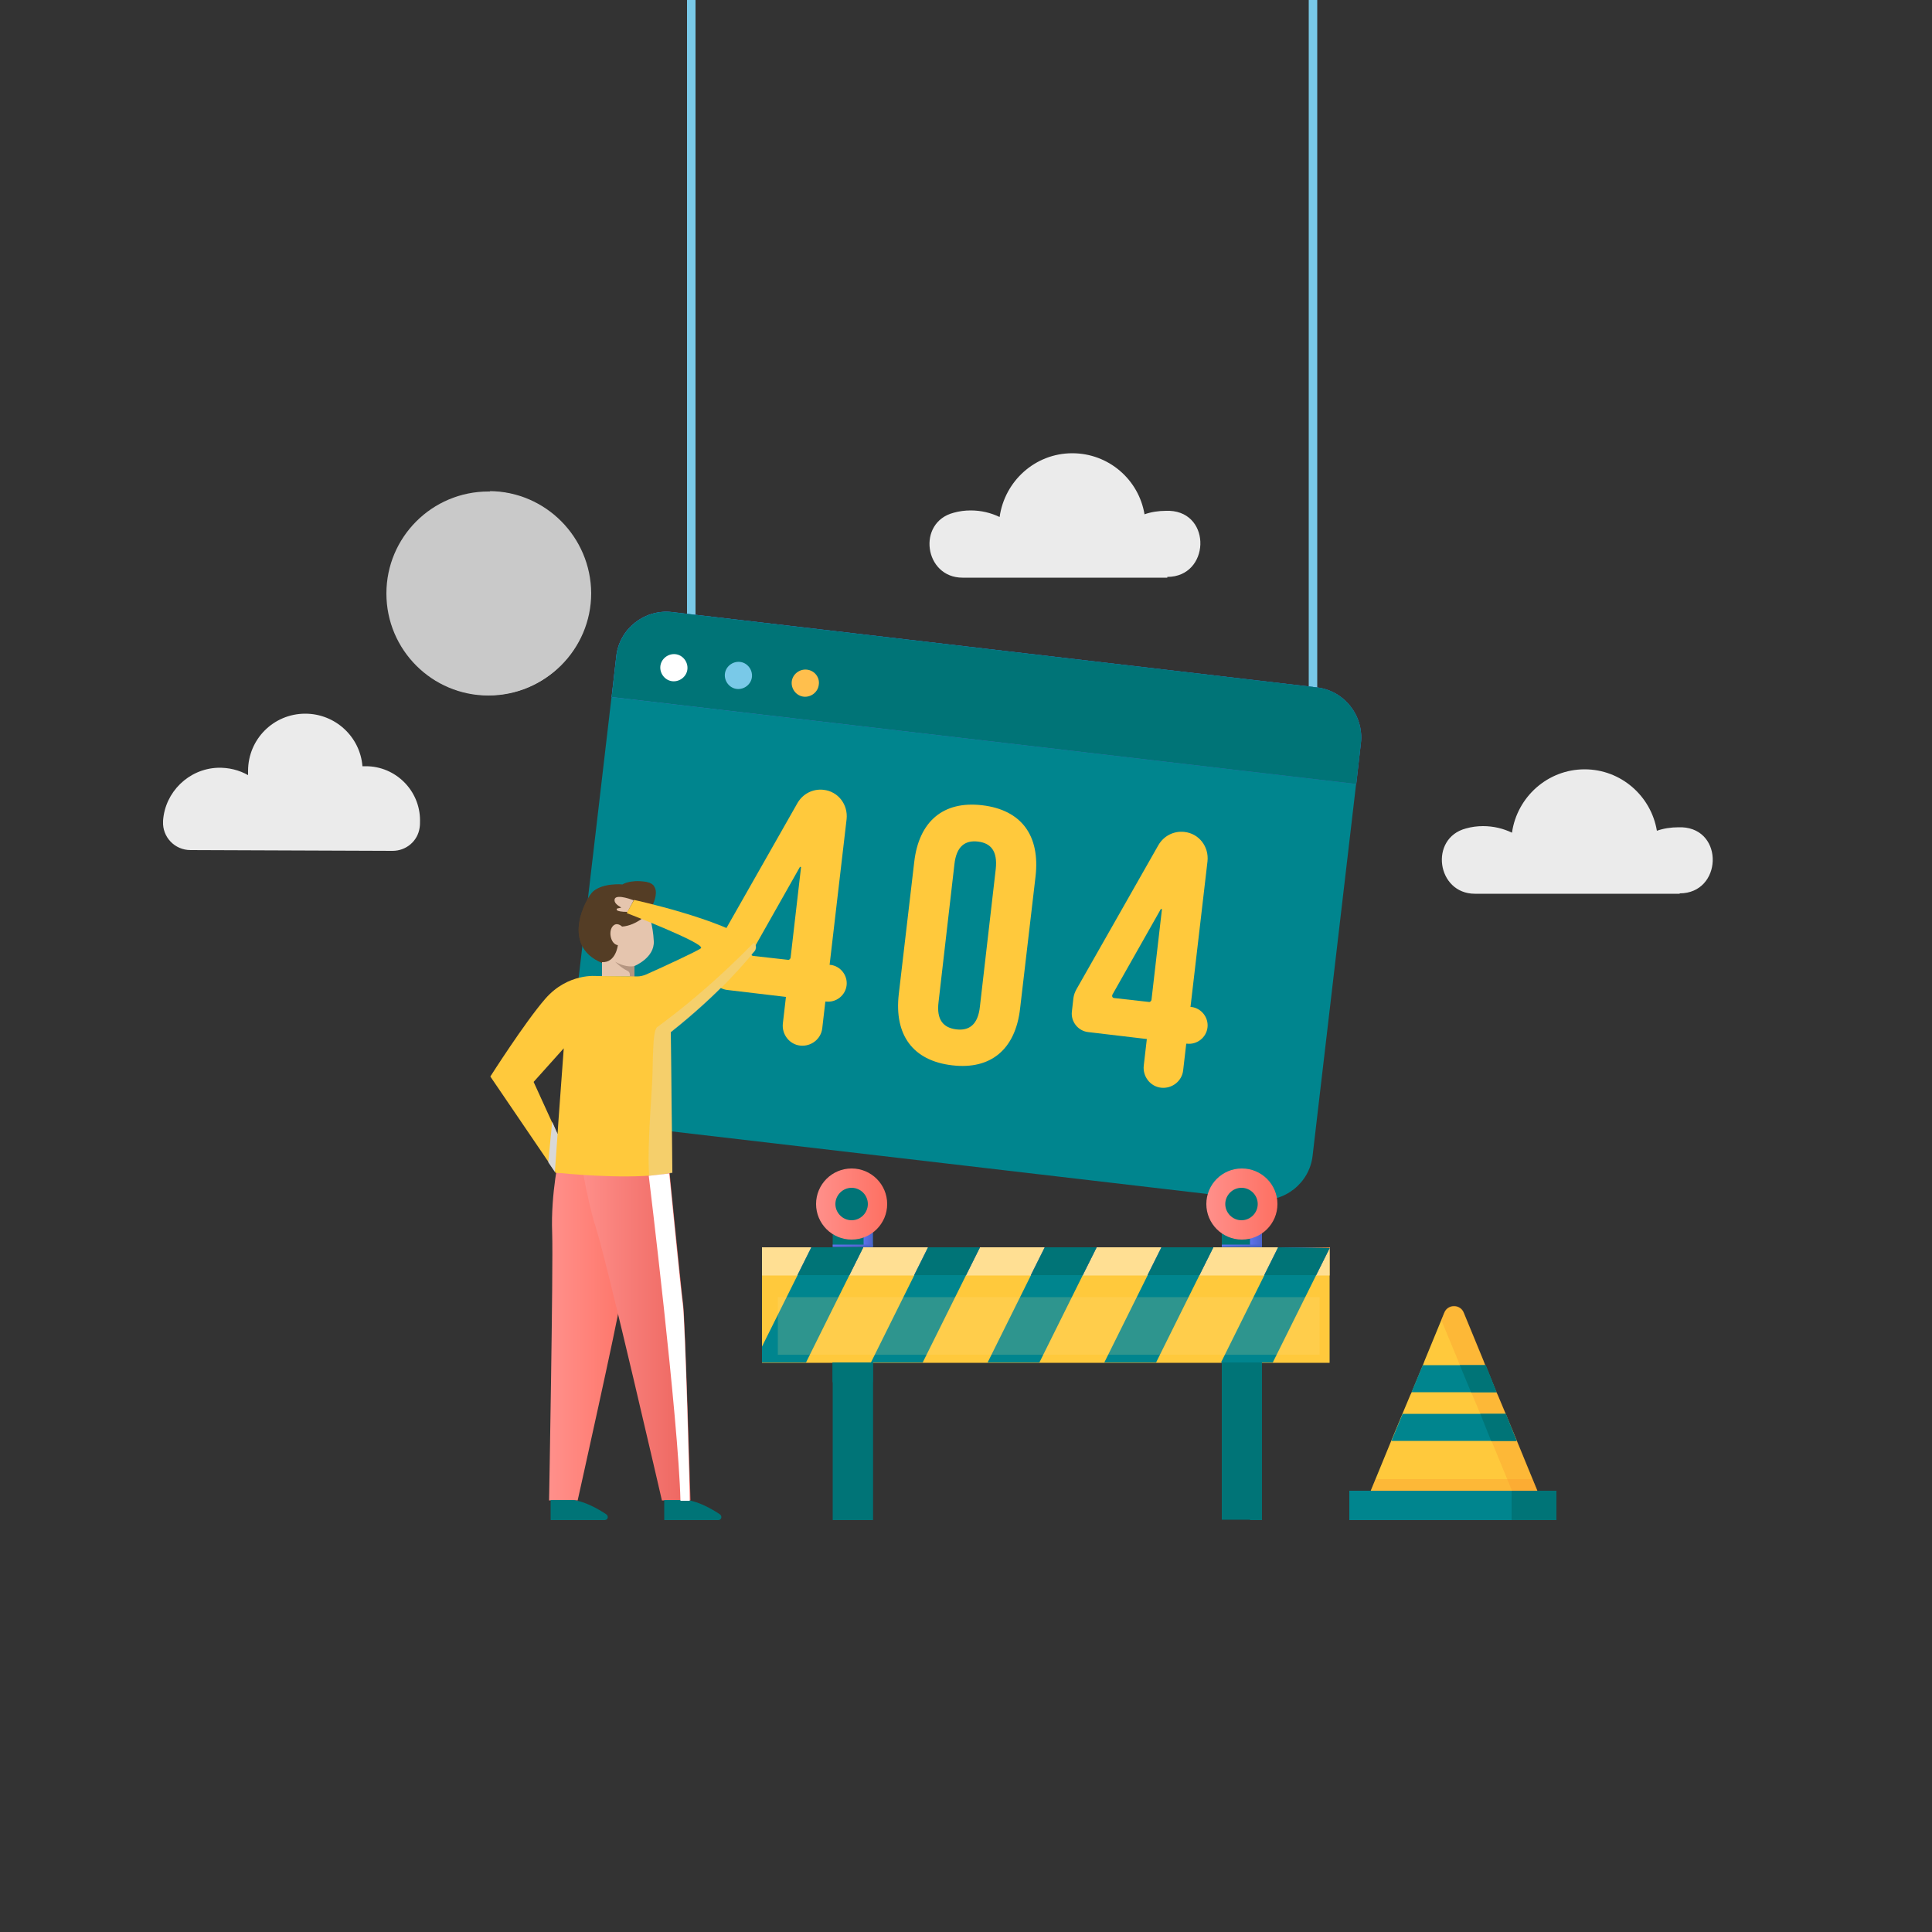 <?xml version="1.0" encoding="utf-8"?>
<!-- Generator: Adobe Illustrator 23.0.1, SVG Export Plug-In . SVG Version: 6.00 Build 0)  -->
<svg version="1.1" id="Layer_1" xmlns="http://www.w3.org/2000/svg" xmlns:xlink="http://www.w3.org/1999/xlink" x="0px" y="0px"
	 viewBox="0 0 500 500" style="enable-background:new 0 0 500 500;" xml:space="preserve">
<rect x="0" y="0" width="500" height="500" fill="#333333" stroke="none"/>
<style type="text/css">
	.st0{display:none;}
	.st1{display:inline;fill:#FFFFFF;}
	.st2{fill:#79C9E8;}
	.st3{fill:#00858E;}
	.st4{fill:url(#SVGID_1_);}
	.st5{fill:#007477;}
	.st6{fill:#FFC93C;}
	.st7{fill:#FFFFFF;}
	.st8{fill:#FFBF4D;}
	.st9{fill:url(#SVGID_2_);}
	.st10{fill:url(#SVGID_3_);}
	.st11{fill:#543D25;}
	.st12{fill:#E5C5AE;}
	.st13{fill:#B59681;}
	.st14{fill:none;}
	.st15{fill:#D8D8D8;}
	.st16{opacity:0.29;fill:#DDDDDD;enable-background:new    ;}
	.st17{fill:#FFDF93;}
	.st18{fill:#F77E2D;}
	.st19{fill:url(#SVGID_4_);}
	.st20{fill:url(#SVGID_5_);}
	.st21{fill:url(#SVGID_6_);}
	.st22{fill:url(#SVGID_7_);}
	.st23{fill:url(#SVGID_8_);}
	.st24{fill:url(#SVGID_9_);}
	.st25{fill:url(#SVGID_10_);}
	.st26{fill:url(#SVGID_11_);}
	.st27{fill:url(#SVGID_12_);}
	.st28{opacity:0.18;fill:#FFDF93;}
	.st29{fill:url(#SVGID_13_);}
	.st30{fill:url(#SVGID_14_);}
	.st31{opacity:0.29;fill:#F98D2B;enable-background:new    ;}
	.st32{fill:#EBEBEB;}
	.st33{fill:#C9C9C9;}
</style>
<g id="BACKGROUND" class="st0">
	<rect class="st1" width="500" height="500"/>
</g>
<rect x="177.8" class="st2" width="2.2" height="163.8"/>
<rect x="338.7" class="st2" width="2.2" height="189"/>
<path class="st3" d="M340.8,177.9l-166.9-19.5c-7.1-0.8-13.6,4.3-14.4,11.4l-12.5,106.8c-0.8,7.1,4.3,13.6,11.4,14.4l166.9,19.5
	c7.1,0.8,13.6-4.3,14.4-11.4l12.5-106.8C353,185.2,347.9,178.8,340.8,177.9z"/>
<linearGradient id="SVGID_1_" gradientUnits="userSpaceOnUse" x1="158.16" y1="321.349" x2="352.268" y2="321.349" gradientTransform="matrix(1 0 0 -1 0 502)">
	<stop  offset="0" style="stop-color:#5E72EB"/>
	<stop  offset="1" style="stop-color:#4B63C9"/>
</linearGradient>
<path class="st4" d="M351,202.9l1.2-10.6c0.8-7.1-4.3-13.6-11.4-14.4l-166.9-19.5c-7.1-0.8-13.6,4.3-14.4,11.4l-1.2,10.6L351,202.9z
	"/>
<path class="st5" d="M351,202.9l1.2-10.6c0.8-7.1-4.3-13.6-11.4-14.4l-166.9-19.5c-7.1-0.8-13.6,4.3-14.4,11.4l-1.2,10.6L351,202.9z
	"/>
<g>
	<path class="st6" d="M185.2,245.1l21.2-37.3c1.4-2.4,4-3.7,6.7-3.4l0,0c3.8,0.4,6.4,3.8,6,7.6l-4.4,37.7l0.2,0
		c2.6,0.3,4.5,2.7,4.2,5.3l0,0c-0.3,2.6-2.7,4.5-5.3,4.2l-0.2,0l-0.8,6.9c-0.3,2.8-2.9,4.8-5.7,4.5l0,0c-2.8-0.3-4.8-2.9-4.5-5.7
		l0.8-6.9l-15.2-1.8c-2.6-0.3-4.5-2.7-4.2-5.3l0.4-3.5C184.5,246.6,184.8,245.8,185.2,245.1z M204.6,247.9l2.7-23.4
		c0-0.2-0.2-0.2-0.3-0.1l-12.5,22.1c-0.2,0.4,0,0.9,0.5,0.9l8.9,1C204.2,248.5,204.5,248.2,204.6,247.9z"/>
	<path class="st6" d="M278.6,256l21.2-37.3c1.4-2.4,4-3.7,6.7-3.4l0,0c3.8,0.4,6.4,3.8,6,7.6l-4.4,37.7l0.2,0
		c2.6,0.3,4.5,2.7,4.2,5.3l0,0c-0.3,2.6-2.7,4.5-5.3,4.2l-0.2,0l-0.8,6.9c-0.3,2.8-2.9,4.8-5.7,4.5l0,0c-2.8-0.3-4.8-2.9-4.5-5.7
		l0.8-6.9l-15.2-1.8c-2.6-0.3-4.5-2.7-4.2-5.3l0.4-3.5C277.9,257.5,278.2,256.7,278.6,256z M298,258.8l2.7-23.4
		c0-0.2-0.2-0.2-0.3-0.1l-12.5,22.1c-0.2,0.4,0,0.9,0.5,0.9l8.9,1C297.6,259.4,297.9,259.1,298,258.8z"/>
	<path class="st6" d="M236.6,223.1c1.2-10.5,7.5-15.9,17.6-14.7c10.2,1.2,15,7.9,13.8,18.4l-4,34.2c-1.2,10.5-7.5,15.9-17.6,14.7
		c-10.2-1.2-15-7.9-13.8-18.4L236.6,223.1z M242.9,259.3c-0.6,4.7,1.3,6.7,4.6,7.1c3.3,0.4,5.6-1.2,6.1-5.9l4.1-35.6
		c0.5-4.7-1.3-6.7-4.6-7.1c-3.3-0.4-5.6,1.2-6.1,5.9L242.9,259.3z"/>
</g>
<g>
	<path class="st7" d="M177.9,173.2c-0.2,1.9-2,3.3-3.9,3.1c-1.9-0.2-3.3-2-3.1-3.9c0.2-1.9,2-3.3,3.9-3.1S178.1,171.3,177.9,173.2z"
		/>
	<path class="st2" d="M194.6,175.2c-0.2,1.9-2,3.3-3.9,3.1c-1.9-0.2-3.3-2-3.1-3.9c0.2-1.9,2-3.3,3.9-3.1
		C193.4,171.5,194.8,173.3,194.6,175.2z"/>
	<path class="st8" d="M211.9,177.2c-0.2,1.9-2,3.3-3.9,3.1c-1.9-0.2-3.3-2-3.1-3.9c0.2-1.9,2-3.3,3.9-3.1
		C210.8,173.5,212.2,175.3,211.9,177.2z"/>
</g>
<linearGradient id="SVGID_2_" gradientUnits="userSpaceOnUse" x1="142.16" y1="159.565" x2="166.01" y2="159.565" gradientTransform="matrix(1 0 0 -1 0 502)">
	<stop  offset="0" style="stop-color:#FF908B"/>
	<stop  offset="1" style="stop-color:#FE7062"/>
</linearGradient>
<path class="st9" d="M144.8,298.8c0,0-2.3,10-1.9,20.2c0.3,9.1-0.8,69.3-0.8,69.3h7.4c0,0,10.5-47.1,10.9-50.8s5.6-40.9,5.6-40.9
	L144.8,298.8z"/>
<linearGradient id="SVGID_3_" gradientUnits="userSpaceOnUse" x1="149.68" y1="159.81" x2="178.61" y2="159.81" gradientTransform="matrix(1 0 0 -1 0 502)">
	<stop  offset="0" style="stop-color:#FF908B"/>
	<stop  offset="1" style="stop-color:#ED655F"/>
</linearGradient>
<path class="st10" d="M149.7,296c0,0,1.7,12.9,4.6,22c2.9,9.1,17,70.3,17,70.3h7.4c0,0-1.4-47.1-1.9-50.8s-4.2-40.9-4.2-40.9
	L149.7,296z"/>
<path class="st5" d="M171.9,388.3v5.1h14c0.8,0,1.1-1,0.4-1.5c-2.1-1.4-5.3-3.2-8.4-3.7H171.9z"/>
<path class="st5" d="M142.5,388.3v5.1h14c0.8,0,1.1-1,0.4-1.5c-2.1-1.4-5.3-3.2-8.4-3.7H142.5z"/>
<path class="st11" d="M167.8,236.3c0,0,4.8-7.3-0.7-8c-4.2-0.6-6,0.7-6,0.7s-4.9-0.5-7.6,1.8c-1.8,1.6-8.6,13.9,2.3,18.4
	c10.9,4.4,8.6-6.9,8.6-6.9L167.8,236.3z"/>
<path class="st11" d="M167.1,228.2c-4.2-0.6-6,0.7-6,0.7s-4.9-0.5-7.6,1.8c-1.8,1.6-8.6,13.9,2.3,18.4c5.1,2.1,7.3,0.7,8.2-1.4
	c-10.3,2.9-11.4-9.5-9.7-13.1c1.7-3.6,5.9-1.9,5.9-1.9c1.6-4.1,6.9-3.6,9.1-3.3C168.9,228.8,168.2,228.4,167.1,228.2z"/>
<path class="st12" d="M161,239.8c0,0-1.4-1.4-2.5,0c-1.1,1.4-0.4,4.6,1.4,4.8c0,0-0.5,4.6-4.1,4.4v3.7h8.4V250c0,0,5.2-2.1,5-6.4
	c-0.2-4.3-1.4-7.3-1.4-7.3S164.9,239.5,161,239.8z"/>
<path class="st13" d="M162.3,251.2c0.8,0.4,0.7,0.9,0.7,1.6h1.2V250c0,0-2,0.6-5-1.1C159.2,248.9,160.9,250.6,162.3,251.2z"/>
<path class="st12" d="M164,233c0,0-4.3-1.7-4.9-0.4c-0.3,0.9,0.5,1.6,1.7,2.3l-1,0.2c-0.2,0-0.3,0.3-0.1,0.5
	c0.3,0.2,1.1,0.4,2.7,0.4L164,233z"/>
<polygon class="st14" points="138.2,280.1 144,298.8 143.9,297.9 144,298.8 146,271.5 "/>
<path class="st6" d="M195,243.9c-8.3-6.1-30.9-11-30.9-11l-1.9,3.4c0,0,20.5,7.9,19.2,9.1c-0.8,0.7-10.8,5.3-14.2,6.8
	c-0.7,0.3-1.5,0.5-2.3,0.5l-10.4-0.1c0,0-7.5-0.9-13.4,5.9c-5.3,6.1-14.2,20.1-14.2,20.1l15.1,22.2l1.7,2.5l0,0l0,0.2
	c0,0,0.5,0.1,1.5,0.1c4.9,0.5,20.4,1.7,28.6-0.1l0.2,0l-0.4-36.4c13.1-10.4,19.4-18.4,21.7-21C195.8,245.4,195.7,244.4,195,243.9z
	 M144.3,293.5l-1.5-3.2l-4.7-10.3l7.8-8.7l-1.4,19.1L144.3,293.5z"/>
<polygon class="st15" points="142.9,290.3 144.3,293.5 143.6,303.3 143.6,303.3 141.9,300.8 "/>
<path class="st16" d="M170.1,265.8c-1.4,1-1,10-1.4,15.6c-0.6,9.4-1.1,17.6-0.7,22.9c2.1-0.1,4.1-0.4,5.8-0.7l0.2,0l-0.4-36.4
	c13.1-10.4,19.4-18.4,21.7-21c0.6-0.7,0.5-1.7-0.2-2.2C195,243.9,184.6,255.2,170.1,265.8z"/>
<path class="st7" d="M176.7,337.5c-0.4-2.7-2.4-22.8-3.5-33.8l-5.3,0.6c0,0,7.7,63.3,8.2,84.1h2.4
	C178.6,388.3,177.3,341.2,176.7,337.5z"/>
<rect x="197.2" y="322.8" class="st6" width="146.9" height="29.9"/>
<rect x="197.2" y="322.8" class="st17" width="146.9" height="7.3"/>
<polygon class="st18" points="210,322.8 223.4,322.8 219.8,330 206.4,330 "/>
<polygon class="st18" points="240.2,322.8 253.6,322.8 250,330 236.6,330 "/>
<polygon class="st18" points="270.4,322.8 283.8,322.8 280.2,330 266.8,330 "/>
<polygon class="st18" points="300.6,322.8 314,322.8 310.4,330 297,330 "/>
<polygon class="st18" points="344.1,322.8 344.1,323 340.6,330 327.2,330 330.8,322.8 "/>
<rect x="215.5" y="352.6" class="st5" width="10.4" height="40.8"/>
<g>
	<rect x="223.5" y="352.6" class="st5" width="2.4" height="40.8"/>
	<rect x="215.5" y="352.6" class="st5" width="10.4" height="5.1"/>
</g>
<polygon class="st5" points="225.8,352.6 225.8,352.6 215.5,352.6 215.5,357.7 223.5,357.7 223.5,393.4 225.8,393.4 225.8,352.6 "/>
<polygon class="st5" points="326.5,352.6 326.5,352.5 316.2,352.5 316.2,393.3 323.5,393.3 323.5,393.4 326.6,393.4 326.6,357.7 
	326.6,352.6 326.6,352.6 "/>
<rect x="215.5" y="318.1" class="st5" width="10.4" height="4.6"/>
<linearGradient id="SVGID_4_" gradientUnits="userSpaceOnUse" x1="223.485" y1="181.6" x2="225.835" y2="181.6" gradientTransform="matrix(1 0 0 -1 0 502)">
	<stop  offset="0" style="stop-color:#5E72EB"/>
	<stop  offset="1" style="stop-color:#4B63C9"/>
</linearGradient>
<rect x="223.5" y="318.1" class="st19" width="2.4" height="4.6"/>
<rect x="316.2" y="318.1" class="st5" width="10.4" height="4.6"/>
<linearGradient id="SVGID_5_" gradientUnits="userSpaceOnUse" x1="323.53" y1="181.6" x2="326.59" y2="181.6" gradientTransform="matrix(1 0 0 -1 0 502)">
	<stop  offset="0" style="stop-color:#5E72EB"/>
	<stop  offset="1" style="stop-color:#4B63C9"/>
</linearGradient>
<rect x="323.5" y="318.1" class="st20" width="3.1" height="4.6"/>
<linearGradient id="SVGID_6_" gradientUnits="userSpaceOnUse" x1="215.48" y1="179.57" x2="225.83" y2="179.57" gradientTransform="matrix(1 0 0 -1 0 502)">
	<stop  offset="0" style="stop-color:#5E72EB"/>
	<stop  offset="1" style="stop-color:#4B63C9"/>
</linearGradient>
<rect x="215.5" y="322.1" class="st21" width="10.4" height="0.6"/>
<linearGradient id="SVGID_7_" gradientUnits="userSpaceOnUse" x1="316.24" y1="179.57" x2="326.59" y2="179.57" gradientTransform="matrix(1 0 0 -1 0 502)">
	<stop  offset="0" style="stop-color:#5E72EB"/>
	<stop  offset="1" style="stop-color:#4B63C9"/>
</linearGradient>
<rect x="316.2" y="322.1" class="st22" width="10.4" height="0.6"/>
<g>
	<g>
		<polygon class="st3" points="223.4,322.8 208.6,352.6 197.2,352.6 197.2,348.5 210,322.8 		"/>
		<polygon class="st3" points="240.2,322.8 225.4,352.6 238.8,352.6 253.6,322.8 		"/>
		<polygon class="st3" points="283.8,322.8 269,352.6 255.6,352.6 270.4,322.8 		"/>
		<polygon class="st3" points="314,322.8 299.2,352.6 285.8,352.6 300.6,322.8 		"/>
		<polygon class="st3" points="330.8,322.8 316,352.6 329.4,352.6 344.1,323 		"/>
	</g>
</g>
<g>
	<g>
		
			<linearGradient id="SVGID_8_" gradientUnits="userSpaceOnUse" x1="206.37" y1="175.625" x2="223.38" y2="175.625" gradientTransform="matrix(1 0 0 -1 0 502)">
			<stop  offset="0" style="stop-color:#5E72EB"/>
			<stop  offset="1" style="stop-color:#4B63C9"/>
		</linearGradient>
		<polygon class="st23" points="223.4,322.8 219.8,330 206.4,330 210,322.8 		"/>
		
			<linearGradient id="SVGID_9_" gradientUnits="userSpaceOnUse" x1="236.58" y1="175.625" x2="253.58" y2="175.625" gradientTransform="matrix(1 0 0 -1 0 502)">
			<stop  offset="0" style="stop-color:#5E72EB"/>
			<stop  offset="1" style="stop-color:#4B63C9"/>
		</linearGradient>
		<polygon class="st24" points="253.6,322.8 250,330 236.6,330 240.2,322.8 		"/>
		
			<linearGradient id="SVGID_10_" gradientUnits="userSpaceOnUse" x1="266.78" y1="175.625" x2="283.77" y2="175.625" gradientTransform="matrix(1 0 0 -1 0 502)">
			<stop  offset="0" style="stop-color:#5E72EB"/>
			<stop  offset="1" style="stop-color:#4B63C9"/>
		</linearGradient>
		<polygon class="st25" points="283.8,322.8 280.2,330 266.8,330 270.4,322.8 		"/>
		
			<linearGradient id="SVGID_11_" gradientUnits="userSpaceOnUse" x1="296.98" y1="175.625" x2="313.97" y2="175.625" gradientTransform="matrix(1 0 0 -1 0 502)">
			<stop  offset="0" style="stop-color:#5E72EB"/>
			<stop  offset="1" style="stop-color:#4B63C9"/>
		</linearGradient>
		<polygon class="st26" points="314,322.8 310.4,330 297,330 300.6,322.8 		"/>
		
			<linearGradient id="SVGID_12_" gradientUnits="userSpaceOnUse" x1="327.18" y1="175.625" x2="344.07" y2="175.625" gradientTransform="matrix(1 0 0 -1 0 502)">
			<stop  offset="0" style="stop-color:#5E72EB"/>
			<stop  offset="1" style="stop-color:#4B63C9"/>
		</linearGradient>
		<polygon class="st27" points="344.1,323 340.6,330 327.2,330 330.8,322.8 		"/>
	</g>
</g>
<g>
	<g>
		<polygon class="st5" points="223.4,322.8 219.8,330 206.4,330 210,322.8 		"/>
		<polygon class="st5" points="253.6,322.8 250,330 236.6,330 240.2,322.8 		"/>
		<polygon class="st5" points="283.8,322.8 280.2,330 266.8,330 270.4,322.8 		"/>
		<polygon class="st5" points="314,322.8 310.4,330 297,330 300.6,322.8 		"/>
		<polygon class="st5" points="344.1,323 340.6,330 327.2,330 330.8,322.8 		"/>
	</g>
</g>
<rect x="201.3" y="335.7" class="st28" width="140.2" height="14.9"/>
<linearGradient id="SVGID_13_" gradientUnits="userSpaceOnUse" x1="211.16" y1="190.4" x2="229.62" y2="190.4" gradientTransform="matrix(1 0 0 -1 0 502)">
	<stop  offset="0" style="stop-color:#FF908B"/>
	<stop  offset="1" style="stop-color:#FE7062"/>
</linearGradient>
<circle class="st29" cx="220.4" cy="311.6" r="9.2"/>
<path class="st5" d="M224.6,311.6c0-2.3-1.9-4.2-4.2-4.2s-4.2,1.9-4.2,4.2s1.9,4.2,4.2,4.2C222.7,315.8,224.6,313.9,224.6,311.6z"/>
<linearGradient id="SVGID_14_" gradientUnits="userSpaceOnUse" x1="312.12" y1="190.4" x2="330.58" y2="190.4" gradientTransform="matrix(1 0 0 -1 0 502)">
	<stop  offset="0" style="stop-color:#FF908B"/>
	<stop  offset="1" style="stop-color:#FE7062"/>
</linearGradient>
<circle class="st30" cx="321.4" cy="311.6" r="9.2"/>
<path class="st5" d="M325.5,311.6c0-2.3-1.9-4.2-4.2-4.2s-4.2,1.9-4.2,4.2s1.9,4.2,4.2,4.2S325.5,313.9,325.5,311.6z"/>
<path class="st6" d="M399.7,390.3h-46.8l7.1-17.3v0l2.9-7l0.8-1.9l1.3-3.1l0.3-0.6l2.9-7l0.5-1.3l5.1-12.4c0.9-2.2,4.1-2.2,5,0
	l5.1,12.4l0.5,1.3l2.9,7l0.3,0.6l1.3,3.1l0.8,1.9l2.9,7v0L399.7,390.3z"/>
<polygon class="st31" points="356,382.8 352.9,390.3 399.7,390.3 396.6,382.8 "/>
<rect x="349.2" y="385.8" class="st3" width="53.6" height="7.6"/>
<rect x="391.2" y="385.8" class="st5" width="11.6" height="7.6"/>
<path class="st31" d="M397.9,385.8h-6.6l-5.3-12.9v0l-2.9-7l-0.8-1.9l-1.3-3.1l-0.3-0.6l-2.9-7l-0.5-1.3l-4.3-10.4l0.8-2
	c0.9-2.2,4.1-2.2,5,0l5.1,12.4l0.5,1.3l2.9,7l0.3,0.6l1.3,3.1l0.8,1.9l2.9,7v0L397.9,385.8z"/>
<polygon class="st3" points="387.3,360.3 365.3,360.3 368.2,353.3 384.5,353.3 "/>
<polygon class="st3" points="392.5,372.9 392.5,372.9 360.1,372.9 360.1,372.9 363,365.9 389.7,365.9 "/>
<polygon class="st5" points="387.3,360.3 380.7,360.3 377.8,353.3 384.5,353.3 "/>
<polygon class="st5" points="392.5,372.9 392.5,372.9 385.9,372.9 385.9,372.9 383.1,365.9 389.7,365.9 "/>
<path class="st32" d="M101.6,220.2c3.5,0,6.5-2.5,7-6c0.1-0.6,0.1-1.3,0.1-1.9c0-7.7-6.3-14-14-14c-0.3,0-0.6,0-0.9,0
	c-0.6-7.6-7-13.6-14.8-13.6c-8.2,0-14.8,6.6-14.8,14.8c0,0.4,0,0.7,0,1.1c-2.3-1.3-5-2-7.9-1.9c-7.5,0.3-13.6,6.3-14.1,13.7
	c0,0.1,0,0.1,0,0.2c-0.2,4,3,7.4,7.1,7.4L101.6,220.2L101.6,220.2z"/>
<path class="st32" d="M434.7,231.2c11,0,11.6-16.6,0.6-17.1c-0.3,0-0.6,0-0.9,0c-2,0-3.9,0.3-5.6,0.9c-1.5-9-9.3-15.9-18.7-15.9
	c-9.6,0-17.5,7.2-18.8,16.4c-2.3-1.1-4.8-1.7-7.5-1.7c-1.5,0-3,0.2-4.4,0.6c-9.6,2.5-7.6,16.9,2.3,16.9H434.7z"/>
<path class="st32" d="M302.1,149.3c11,0,11.6-16.6,0.6-17.1c-0.3,0-0.6,0-0.9,0c-2,0-3.9,0.3-5.6,0.9c-1.5-9-9.3-15.8-18.7-15.8
	c-9.6,0-17.5,7.2-18.8,16.5c-2.3-1.1-4.8-1.7-7.5-1.7c-1.5,0-3,0.2-4.4,0.6c-9.6,2.5-7.6,16.8,2.3,16.8H302.1z"/>
<circle class="st33" cx="126.4" cy="153.6" r="26.4"/>
<path class="st33" d="M126.7,127.1c7.2,4.7,11.9,12.9,11.9,22.1c0,14.6-11.8,26.4-26.4,26.4c-0.1,0-0.1,0-0.2,0
	c4.2,2.7,9.2,4.3,14.5,4.3c14.6,0,26.5-11.8,26.5-26.4C152.9,139,141.2,127.2,126.7,127.1z"/>
<g id="DESIGNED_BY_FREEPIK">
</g>
</svg>
